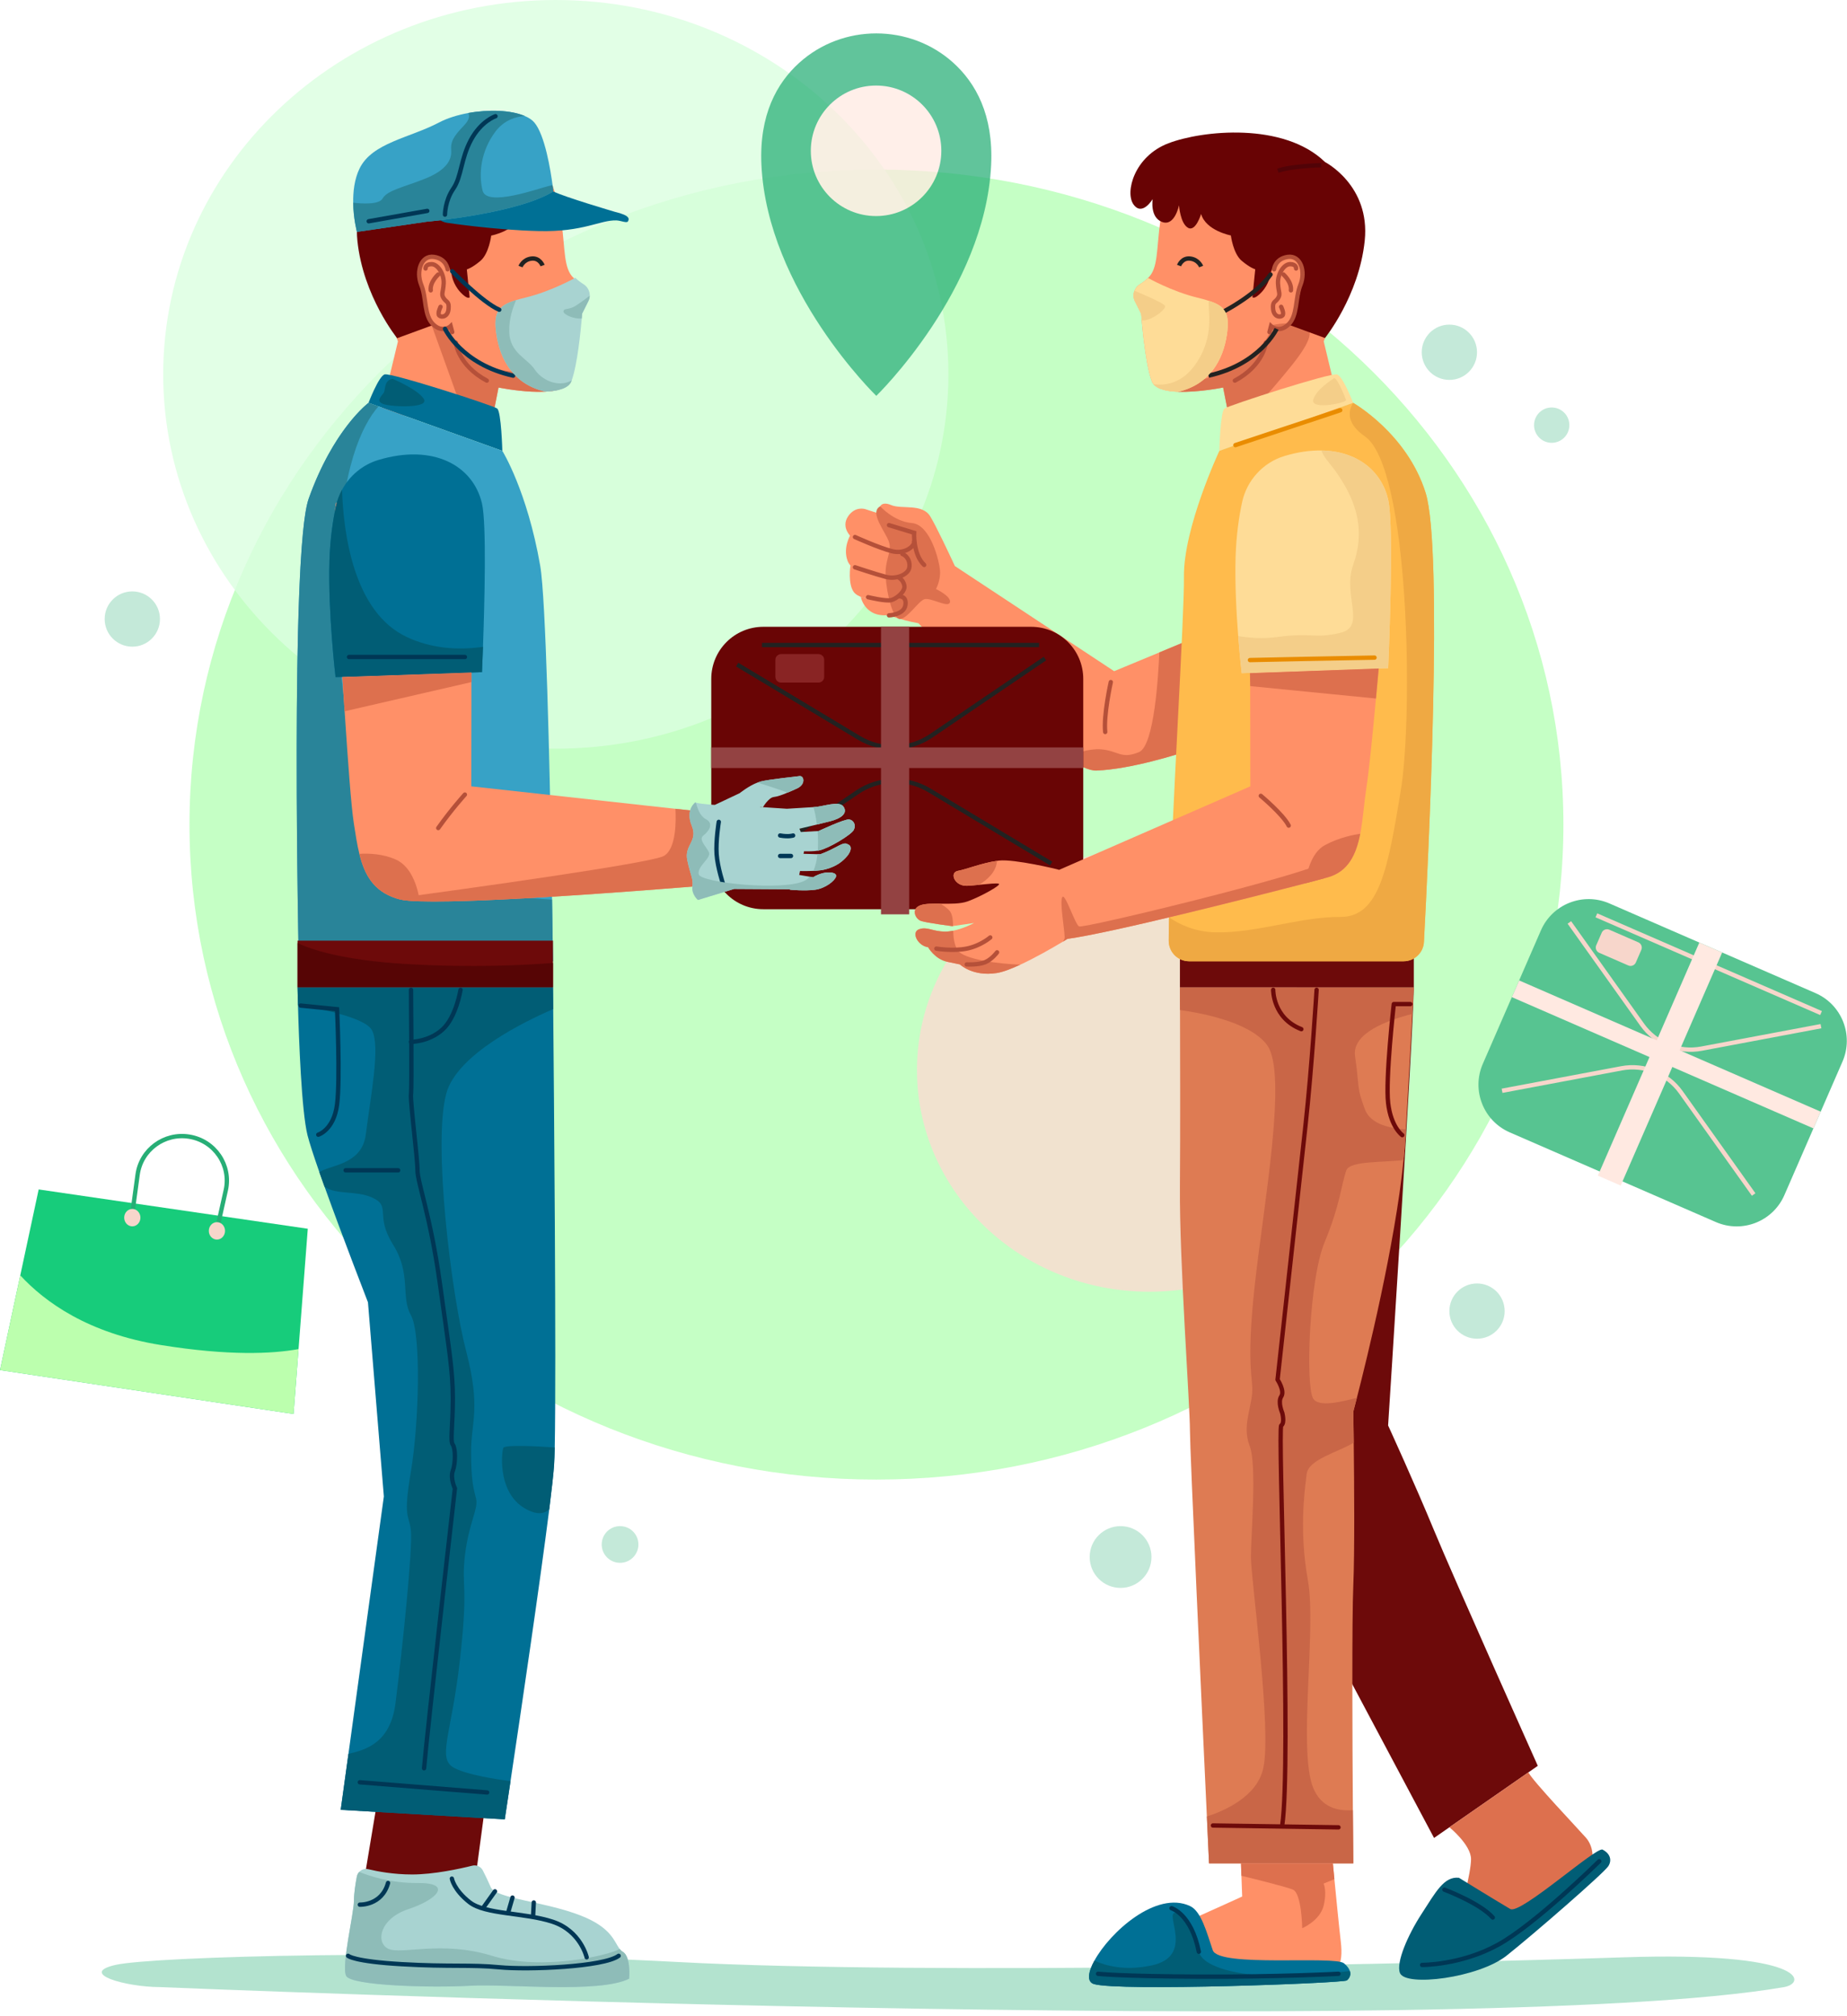 <svg width="175" height="191" viewBox="0 0 175 191" fill="none" xmlns="http://www.w3.org/2000/svg">
<g clip-path="url(#clip0_1_427)">
<path opacity="0.35" d="M15.155 188.292C15.155 188.292 139.152 193.46 169.032 188.292C171.235 187.909 171.083 184.892 153.763 185.472C136.443 186.051 87.91 187.178 64.259 185.916C40.607 184.649 14.456 185.385 10.932 186.191C7.409 186.997 11.87 188.28 15.163 188.292H15.155Z" fill="#27AE76"/>
<path opacity="0.82" d="M83.042 140.199C118.989 140.199 148.13 112.411 148.13 78.133C148.13 43.855 118.989 16.067 83.042 16.067C47.095 16.067 17.954 43.855 17.954 78.133C17.954 112.411 47.095 140.199 83.042 140.199Z" fill="#B8FFB8"/>
<path opacity="0.81" d="M52.661 70.942C73.205 70.942 89.859 55.061 89.859 35.471C89.859 15.881 73.205 0 52.661 0C32.117 0 15.463 15.881 15.463 35.471C15.463 55.061 32.117 70.942 52.661 70.942Z" fill="#DCFFE0"/>
<path opacity="0.81" d="M108.901 122.402C121.062 122.402 130.921 113 130.921 101.402C130.921 89.804 121.062 80.402 108.901 80.402C96.74 80.402 86.882 89.804 86.882 101.402C86.882 113 96.74 122.402 108.901 122.402Z" fill="#FCDBD2"/>
<path d="M29.162 116.433L28.286 127.841L27.813 133.983L0.001 129.827L1.921 120.848L3.664 112.708L29.162 116.433Z" fill="#17CC7B"/>
<path d="M28.286 127.841L27.813 133.983L0.001 129.827L1.921 120.848C4.244 123.372 8.347 126.345 15.241 127.451C21.683 128.487 25.79 128.289 28.282 127.837L28.286 127.841Z" fill="#BCFFAE"/>
<path d="M12.537 114.994L13.038 111.306C13.359 108.946 15.579 107.318 17.943 107.709C20.348 108.103 21.922 110.426 21.392 112.786L20.553 116.531" stroke="#27AE76" stroke-width="0.411" stroke-miterlimit="10"/>
<path d="M13.305 115.38C13.305 115.836 12.959 116.206 12.536 116.206C12.113 116.206 11.767 115.836 11.767 115.38C11.767 114.924 12.113 114.554 12.536 114.554C12.959 114.554 13.305 114.924 13.305 115.38Z" fill="#F7D6CB"/>
<path d="M21.322 116.634C21.322 117.09 20.977 117.46 20.553 117.46C20.13 117.46 19.784 117.09 19.784 116.634C19.784 116.178 20.13 115.808 20.553 115.808C20.977 115.808 21.322 116.178 21.322 116.634Z" fill="#F7D6CB"/>
<path d="M172.017 94.105L152.49 85.607C149.992 84.519 147.085 85.663 145.998 88.162L140.493 100.809C139.406 103.307 140.55 106.214 143.048 107.301L162.575 115.799C165.073 116.887 167.98 115.743 169.067 113.245L174.571 100.598C175.659 98.099 174.515 95.193 172.017 94.105Z" fill="#57C491"/>
<path d="M148.694 87.408L155.597 97.102C156.867 98.886 159.063 99.77 161.213 99.367L172.535 97.237" stroke="#F7D6CB" stroke-width="0.411" stroke-miterlimit="10"/>
<path d="M166.157 113.189L159.255 103.495C157.984 101.711 155.789 100.827 153.639 101.23L142.317 103.359" stroke="#F7D6CB" stroke-width="0.411" stroke-miterlimit="10"/>
<path d="M151.255 86.734L172.543 95.996" stroke="#F7D6CB" stroke-width="0.411" stroke-miterlimit="10"/>
<path d="M163.172 90.255L161.008 89.313L151.395 111.399L153.559 112.341L163.172 90.255Z" fill="#FFE9E1"/>
<path d="M172.509 105.34L143.936 92.904L143.247 94.487L171.82 106.924L172.509 105.34Z" fill="#FFE9E1"/>
<path d="M155.231 89.294L152.476 88.094C152.201 87.975 151.881 88.101 151.762 88.376L151.241 89.57C151.122 89.845 151.248 90.165 151.522 90.285L154.278 91.484C154.553 91.604 154.873 91.478 154.992 91.203L155.512 90.008C155.632 89.733 155.506 89.413 155.231 89.294Z" fill="#F7D6CB"/>
<path opacity="0.27" d="M142.564 124.236C142.564 125.683 141.392 126.854 139.945 126.854C138.498 126.854 137.326 125.683 137.326 124.236C137.326 122.789 138.498 121.617 139.945 121.617C141.392 121.617 142.564 122.789 142.564 124.236Z" fill="#27AE76"/>
<path opacity="0.27" d="M15.155 58.658C15.155 60.105 13.983 61.277 12.536 61.277C11.089 61.277 9.917 60.105 9.917 58.658C9.917 57.211 11.089 56.039 12.536 56.039C13.983 56.039 15.155 57.211 15.155 58.658Z" fill="#27AE76"/>
<path opacity="0.27" d="M139.944 33.379C139.944 34.826 138.773 35.998 137.326 35.998C135.878 35.998 134.707 34.826 134.707 33.379C134.707 31.932 135.878 30.76 137.326 30.76C138.773 30.76 139.944 31.932 139.944 33.379Z" fill="#27AE76"/>
<path opacity="0.27" d="M148.694 40.285C148.694 41.21 147.946 41.959 147.021 41.959C146.096 41.959 145.348 41.21 145.348 40.285C145.348 39.36 146.096 38.612 147.021 38.612C147.946 38.612 148.694 39.36 148.694 40.285Z" fill="#27AE76"/>
<path opacity="0.27" d="M60.488 146.35C60.488 147.308 59.711 148.089 58.749 148.089C57.787 148.089 57.01 147.312 57.01 146.35C57.01 145.388 57.787 144.611 58.749 144.611C59.711 144.611 60.488 145.388 60.488 146.35Z" fill="#27AE76"/>
<path opacity="0.27" d="M106.172 150.465C107.788 150.465 109.099 149.154 109.099 147.538C109.099 145.921 107.788 144.611 106.172 144.611C104.555 144.611 103.245 145.921 103.245 147.538C103.245 149.154 104.555 150.465 106.172 150.465Z" fill="#27AE76"/>
<g opacity="0.73">
<path d="M90.324 5.949C86.217 2.237 79.836 2.237 75.729 5.949C73.612 7.861 71.918 10.882 72.144 15.635C72.712 27.516 83.027 37.511 83.027 37.511C83.027 37.511 93.341 27.512 93.909 15.635C94.135 10.882 92.441 7.865 90.324 5.949Z" fill="#27AE76"/>
<path d="M83.006 20.474C86.421 20.474 89.189 17.705 89.189 14.29C89.189 10.876 86.421 8.107 83.006 8.107C79.591 8.107 76.823 10.876 76.823 14.29C76.823 17.705 79.591 20.474 83.006 20.474Z" fill="#FFE9E1"/>
</g>
<path d="M112.823 60.583V71.062L112.614 71.132C111.607 71.469 107.154 72.887 103.898 73.015C103.211 73.043 102.175 72.554 100.946 71.749C96.329 68.71 88.979 61.117 87.018 59.057C85.114 58.724 83.77 58.099 83.77 58.099L84.954 50.42C84.954 50.42 83.988 50.066 83.515 49.088C83.046 48.109 83.408 47.423 84.423 47.854C85.435 48.29 87.392 47.673 88.148 48.944C88.707 49.869 89.883 52.368 90.475 53.639L105.563 63.6L109.843 61.824L112.811 60.587H112.823V60.583Z" fill="#FF9067"/>
<path d="M81.986 48.245C81.986 48.245 81.036 47.92 80.358 48.923C79.679 49.926 80.465 50.934 81.361 51.394C82.257 51.855 85.76 53.483 86.274 52.426C86.788 51.365 85.332 50.292 84.753 50.009C84.753 50.009 83.359 49.495 83.244 48.652L81.986 48.245Z" fill="#FF9067"/>
<path d="M80.579 50.687C80.579 50.687 79.843 51.887 80.304 53.133C80.764 54.379 83.099 54.93 84.103 55.255C85.106 55.579 86.195 54.65 86.384 53.947C86.573 53.24 85.689 52.652 85.689 52.652C85.689 52.652 81.286 51.09 80.579 50.683V50.687Z" fill="#FF9067"/>
<path d="M80.576 53.593C80.576 53.593 80.305 55.386 80.93 56.146C81.554 56.907 83.972 57.014 84.514 56.853C85.057 56.693 85.575 56.093 85.575 55.739C85.575 55.386 85.086 55.193 85.086 55.193C85.086 55.193 84.708 55.361 83.54 55.036C82.373 54.712 80.58 53.597 80.58 53.597L80.576 53.593Z" fill="#FF9067"/>
<path d="M112.811 60.587L112.614 71.132C111.607 71.469 107.154 72.887 103.898 73.015C103.212 73.043 102.176 72.554 100.946 71.749C101.74 71.42 103.166 70.914 104.309 71.004C105.982 71.136 106.2 71.975 107.919 71.267C109.382 70.667 109.761 63.834 109.843 61.824L112.811 60.587Z" fill="#DD704E"/>
<path d="M81.562 56.558C81.562 56.558 81.715 57.532 82.668 58.046C83.618 58.56 84.975 58.211 85.439 57.882C85.9 57.557 85.953 57.277 85.764 56.916C85.575 56.55 84.942 56.422 84.942 56.422C84.942 56.422 83.635 57.343 81.562 56.554V56.558Z" fill="#FF9067"/>
<path d="M83.397 47.974C83.397 47.974 84.667 49.416 86.41 49.565C88.153 49.717 89.004 53.15 89.066 54.091C89.123 55.032 88.683 55.813 88.683 55.813C88.683 55.813 90.18 56.529 90.003 57.084C89.826 57.643 88.124 56.553 87.553 56.792C86.981 57.026 86.019 58.552 85.312 58.654C84.601 58.757 84.017 56.282 83.915 54.658C83.812 53.034 84.531 52.298 84.231 51.361C83.931 50.42 82.311 48.549 83.401 47.974H83.397Z" fill="#DD704E"/>
<path d="M81.007 50.888C81.007 50.888 83.248 51.904 84.505 52.229C85.763 52.553 86.689 51.715 86.602 51.332" stroke="#B55039" stroke-width="0.411" stroke-miterlimit="10" stroke-linecap="round"/>
<path d="M84.232 49.762L86.538 50.465L86.612 50.485C86.612 50.485 86.505 52.533 87.562 53.532" stroke="#B55039" stroke-width="0.411" stroke-miterlimit="10" stroke-linecap="round"/>
<path d="M81.007 53.754C81.007 53.754 82.915 54.391 83.913 54.658C84.912 54.93 85.961 54.457 86.129 53.885C86.298 53.314 85.998 52.685 85.496 52.492" stroke="#B55039" stroke-width="0.411" stroke-miterlimit="10" stroke-linecap="round"/>
<path d="M82.252 56.587C82.252 56.587 83.925 56.998 84.439 56.866C84.953 56.734 85.783 56.044 85.689 55.501C85.59 54.959 85.175 54.736 85.175 54.736" stroke="#B55039" stroke-width="0.411" stroke-miterlimit="10" stroke-linecap="round"/>
<path d="M85.219 56.512C85.219 56.512 85.942 56.475 85.782 57.367C85.621 58.264 84.232 58.309 84.232 58.309" stroke="#B55039" stroke-width="0.411" stroke-miterlimit="10" stroke-linecap="round"/>
<path d="M105.247 64.632C105.247 64.632 104.544 67.773 104.717 69.36" stroke="#B55039" stroke-width="0.411" stroke-miterlimit="10" stroke-linecap="round"/>
<path d="M121.658 147.427L135.874 174.158L145.704 167.325C145.704 167.325 137.7 149.437 135.874 145.014C134.049 140.59 131.521 135.073 131.521 135.073C131.521 135.073 133.95 97.369 133.95 93.575H122.871C119.195 107.988 120.996 143.817 121.654 147.423L121.658 147.427Z" fill="#6D0A0A"/>
<path d="M111.796 89.903V93.575H133.955V89.78L111.796 89.903Z" fill="#6D0A0A"/>
<path d="M125.42 32.347L126.986 38.871L116.803 41.354L116.589 40.261L115.89 36.721C115.89 36.721 113.571 37.194 111.639 37.124H111.61C110.426 37.079 109.39 36.824 109.135 36.133C108.449 34.304 108.124 29.736 108.124 29.736L107.532 28.552C107.24 27.973 107.454 27.278 108.005 26.936C108.243 26.788 108.502 26.595 108.773 26.34C109.756 25.428 109.559 23.602 109.949 20.86C110.34 18.118 111.322 16.289 111.322 16.289C111.322 16.289 114.78 14.266 119.347 14.595C123.919 14.919 127.899 17.596 127.899 21.904C127.899 26.213 125.42 32.347 125.42 32.347Z" fill="#FF9067"/>
<path d="M122.32 34.711C120.285 37.227 117.843 39.993 117 40.261C116.906 40.289 116.762 40.289 116.589 40.261L115.89 36.721C115.89 36.721 113.571 37.194 111.639 37.124L111.532 36.516C111.532 36.516 116.601 35.652 118.468 33.884C120.334 32.117 120.61 30.789 120.61 30.789C120.61 30.789 122.304 30.435 123.414 30.789C124.524 31.142 124.351 32.191 122.32 34.711Z" fill="#DD704E"/>
<path d="M128.207 38.172C128.207 38.172 127.257 35.681 126.69 35.48C126.122 35.278 116.412 38.415 116.017 38.711C115.622 39.007 115.528 42.723 115.528 42.723L128.207 38.172Z" fill="#FEDC97"/>
<path d="M134.916 89.254C134.863 90.281 134.012 91.087 132.98 91.087H112.675C111.602 91.087 110.734 90.22 110.734 89.147C110.734 88.514 110.747 87.77 110.767 86.927C110.989 77.936 112.227 58.292 112.177 54.658C112.112 50.025 115.532 42.723 115.532 42.723L128.203 38.172H128.207C128.207 38.172 133.321 41.075 135.077 46.707C136.762 52.101 135.327 81.566 134.916 89.254Z" fill="#FFBB4C"/>
<path d="M119.935 32.474C119.935 32.474 119.738 34.6 117 36.067" stroke="#B55039" stroke-width="0.411" stroke-linecap="round" stroke-linejoin="round"/>
<path d="M116.248 31.689C115.891 34.135 114.592 36.442 111.619 37.124H111.611C110.596 37.087 109.687 36.894 109.292 36.401C109.222 36.318 109.173 36.232 109.136 36.133C108.602 34.715 108.289 31.648 108.174 30.345C108.141 29.966 108.125 29.736 108.125 29.736L107.533 28.552C107.368 28.227 107.364 27.862 107.492 27.549C107.59 27.302 107.767 27.085 108.006 26.937C108.244 26.789 108.503 26.595 108.774 26.34C108.774 26.34 111.027 27.615 113.445 28.203C113.852 28.302 114.209 28.396 114.526 28.503C116.08 28.996 116.544 29.65 116.248 31.689Z" fill="#FEDC97"/>
<path d="M97.702 59.394H72.324C69.599 59.394 67.391 61.603 67.391 64.328V81.221C67.391 83.945 69.599 86.154 72.324 86.154H97.702C100.427 86.154 102.636 83.945 102.636 81.221V64.328C102.636 61.603 100.427 59.394 97.702 59.394Z" fill="#690505"/>
<path d="M69.845 62.975L81.381 69.911C83.506 71.189 86.179 71.115 88.226 69.722L99.005 62.404" stroke="#222221" stroke-width="0.411" stroke-miterlimit="10"/>
<path d="M99.594 81.829L88.058 74.893C85.932 73.615 83.26 73.689 81.213 75.082L70.433 82.4" stroke="#222221" stroke-width="0.411" stroke-miterlimit="10"/>
<path d="M72.197 61.121H98.451" stroke="#222221" stroke-width="0.411" stroke-miterlimit="10"/>
<path d="M86.142 59.394H83.473V86.639H86.142V59.394Z" fill="#934242"/>
<path d="M102.636 70.823H67.391V72.776H102.636V70.823Z" fill="#934242"/>
<path d="M74.009 61.98H77.549C77.849 61.98 78.091 62.223 78.091 62.523V64.139C78.091 64.439 77.849 64.681 77.549 64.681H74.009C73.709 64.681 73.466 64.439 73.466 64.139V62.523C73.466 62.223 73.709 61.98 74.009 61.98Z" fill="#892424"/>
<path d="M122.065 30.756L125.539 32.03C125.539 32.03 128.762 28.055 129.305 22.809C129.848 17.559 125.539 15.351 125.539 15.351C121.629 11.552 113.921 12.346 110.698 13.579C107.475 14.809 106.57 18.212 107.396 19.372C108.223 20.531 109.214 18.866 109.214 18.866C109.214 18.866 108.926 20.605 110.118 21.037C111.314 21.473 111.709 19.446 111.709 19.446C111.709 19.446 111.82 21.148 112.552 21.58C113.284 22.015 113.802 20.276 113.802 20.276C114.262 21.867 116.622 22.311 116.622 22.311C116.622 22.311 116.832 24.026 117.65 24.712C118.468 25.399 118.932 25.518 118.932 25.518L118.665 28.162C118.665 28.162 118.838 28.429 119.545 27.672C120.252 26.916 120.375 26.007 120.375 26.007C120.375 26.007 120.651 24.351 122.016 24.342C123.381 24.334 123.471 25.683 123.414 26.34C123.356 26.998 122.99 28.503 122.982 28.77C122.974 29.033 122.645 30.39 122.065 30.756Z" fill="#680304"/>
<path d="M120.28 31.467L120.428 30.904C120.428 30.904 121.164 31.615 122.069 30.756C122.973 29.897 122.702 28.26 123.216 26.986C123.73 25.711 123.216 24.17 122.015 24.342C120.815 24.515 120.716 25.518 120.716 25.518" stroke="#B55039" stroke-width="0.411" stroke-miterlimit="10" stroke-linecap="round"/>
<path d="M122.802 25.444C122.802 25.444 122.851 25.029 122.239 25.029C121.626 25.029 121.038 25.983 121.088 26.867C121.137 27.746 121.351 27.845 121.088 28.26C120.825 28.675 120.553 28.527 120.627 29.288C120.701 30.049 121.314 30.094 121.507 29.901C121.704 29.703 121.384 29.07 121.384 29.07" stroke="#B55039" stroke-width="0.411" stroke-miterlimit="10" stroke-linecap="round"/>
<path d="M121.6 26.007C121.6 26.007 122.406 26.719 122.312 27.512" stroke="#B55039" stroke-width="0.411" stroke-miterlimit="10" stroke-linecap="round"/>
<path d="M120.959 31.159C120.959 31.159 119.397 34.517 114.505 35.594" stroke="#222221" stroke-width="0.411" stroke-miterlimit="10"/>
<path d="M113.805 25.259C113.805 25.259 113.559 24.601 112.778 24.503C111.992 24.404 111.713 25.165 111.713 25.165" stroke="#222221" stroke-width="0.411" stroke-miterlimit="10"/>
<path d="M131.295 56.105C130.773 61.458 129.975 71.321 129.453 74.716C129.239 76.11 129.149 77.635 128.881 79.004C128.499 80.961 127.755 82.61 125.761 83.148C125.662 83.177 125.547 83.206 125.416 83.239C124.988 83.354 124.4 83.51 123.681 83.699C118.209 85.122 105.312 88.39 101.143 88.966C101.008 89.048 100.864 89.134 100.712 89.229H100.708C99.594 89.895 98.052 90.775 96.674 91.408C95.803 91.815 94.997 92.119 94.413 92.206C92.148 92.551 90.952 91.387 90.952 91.387L89.76 91.137C88.563 90.886 87.934 89.755 87.934 89.755C86.96 89.628 86.298 88.337 87.083 88.053C87.873 87.774 88.341 88.275 89.57 88.275C89.813 88.275 90.064 88.242 90.314 88.193C91.268 87.996 92.181 87.523 92.292 87.461L90.302 87.749L90.228 87.761C90.228 87.761 87.84 87.457 87.272 87.268C86.709 87.079 86.265 86.076 87.272 85.759C87.716 85.619 88.391 85.624 89.11 85.632C90.014 85.64 90.993 85.66 91.675 85.414C92.9 84.974 94.882 83.872 94.644 83.749C94.475 83.658 93.653 83.757 92.761 83.843C92.387 83.88 91.996 83.917 91.642 83.934C90.45 84 89.916 82.676 90.763 82.519C91.573 82.371 93.069 81.763 94.463 81.574C94.528 81.562 94.598 81.553 94.664 81.545C96.111 81.389 100.222 82.367 100.35 82.425L118.468 74.511C118.468 74.511 118.435 59.106 118.468 58.584C118.501 58.062 117.391 49.055 118.468 46.444L131.295 47.653C131.295 47.653 131.817 50.752 131.295 56.105Z" fill="#FF9067"/>
<path d="M131.525 63.312L117.649 63.789C117.649 63.789 117.477 62.33 117.316 60.27C117.148 58.107 116.996 55.279 117.07 52.775C117.135 50.658 117.403 48.902 117.686 47.591C118.134 45.511 119.672 43.821 121.707 43.208C122.961 42.83 124.137 42.666 125.206 42.686C128.54 42.74 130.883 44.577 131.525 47.336C132.129 49.934 131.525 63.312 131.525 63.312Z" fill="#FEDC97"/>
<path d="M131.525 63.312L117.65 63.789C117.65 63.789 117.477 62.33 117.317 60.27C118.37 60.455 119.632 60.55 120.96 60.369C124.392 59.904 124.471 60.554 126.987 59.966C129.503 59.378 127.18 56.41 128.208 53.532C129.239 50.654 128.976 47.571 125.803 43.694C125.474 43.287 125.28 42.954 125.206 42.686C128.541 42.74 130.884 44.578 131.525 47.336C132.13 49.934 131.525 63.312 131.525 63.312Z" fill="#F4CE89"/>
<path d="M133.954 93.575C133.954 93.575 133.909 94.368 133.818 96.074C133.703 98.208 133.506 101.776 133.206 107.01C133.198 107.211 133.185 107.417 133.173 107.627C133.132 108.358 133.07 109.127 132.988 109.921C132.166 117.995 129.506 128.783 128.56 132.462C128.351 133.289 128.223 133.757 128.223 133.757C128.223 133.757 128.244 134.941 128.264 136.705C128.31 140.524 128.359 147.073 128.223 150.239C128.083 153.437 128.137 164.821 128.182 171.527C128.203 174.511 128.223 176.567 128.223 176.567H114.554C114.554 176.567 114.471 174.853 114.348 172.127C113.871 161.911 112.745 137.47 112.745 135.566C112.745 133.153 111.741 119.487 111.795 112.453C111.836 107.261 111.815 99.45 111.803 95.712C111.799 94.389 111.795 93.575 111.795 93.575H133.954Z" fill="#DE7B53"/>
<path d="M125.12 187.285C123.537 187.511 112.153 187.243 111.023 187.285C109.892 187.322 106.2 187.659 105.259 187.058C104.317 186.454 106.052 185.398 106.279 184.908C106.501 184.419 107.294 184.119 108.499 183.741C109.707 183.363 117.695 179.708 117.695 179.708L117.621 177.743L117.58 176.567H126.288C126.288 176.567 126.345 177.175 126.431 178.063C126.596 179.773 126.867 182.516 127.04 184.004C127.303 186.265 126.703 187.058 125.12 187.285Z" fill="#FF9067"/>
<path d="M127.607 187.659C127.265 187.922 105.937 188.715 103.639 188C102.968 187.79 103.079 186.894 103.696 185.78C105.168 183.083 109.563 179.12 112.757 180.612C113.822 181.11 114.34 183.136 114.907 184.797C115.47 186.454 126.439 185.287 127.344 186.039C127.664 186.306 127.833 186.553 127.899 186.771C128.03 187.178 127.825 187.49 127.607 187.659Z" fill="#007095"/>
<path d="M137.329 173.146C137.329 173.146 139.377 174.807 139.377 176.164C139.377 177.521 138.353 181.188 138.353 181.188L142.694 183.4C142.694 183.4 147.718 179.728 149.577 178.273C151.435 176.818 150.983 174.959 150.28 174.154C149.577 173.348 145.174 168.715 144.812 167.942L137.329 173.142V173.146Z" fill="#DD704E"/>
<path d="M138.222 177.927C138.222 177.927 142.14 180.341 143.098 180.892C144.056 181.443 151.238 174.963 151.842 175.263C152.447 175.564 152.796 176.168 152.393 176.822C151.99 177.475 145.158 183.404 142.744 185.315C140.089 187.416 133.174 188.296 132.643 186.956C132.253 185.969 133.396 183.342 134.703 181.336C136.01 179.325 136.812 177.779 138.222 177.932V177.927Z" fill="#015D75"/>
<path d="M126.612 133.868L124.404 134.46" stroke="#222221" stroke-width="0.411" stroke-miterlimit="10"/>
<path d="M125.185 15.651C125.185 15.651 122.25 15.738 121.074 16.182" stroke="#510307" stroke-width="0.411" stroke-miterlimit="10"/>
<path d="M87.272 85.759C87.716 85.619 88.391 85.624 89.11 85.632C89.558 85.903 89.936 86.195 90.08 86.466C90.261 86.808 90.29 87.256 90.302 87.749L90.228 87.761C90.228 87.761 87.84 87.457 87.272 87.268C86.709 87.079 86.265 86.076 87.272 85.759Z" fill="#DD704E"/>
<path d="M96.674 91.408C95.802 91.815 94.997 92.119 94.413 92.206C92.148 92.551 90.951 91.387 90.951 91.387L89.759 91.137C88.563 90.886 87.934 89.755 87.934 89.755C86.959 89.628 86.297 88.337 87.083 88.053C87.872 87.774 88.341 88.275 89.57 88.275C89.812 88.275 90.063 88.242 90.314 88.193C90.331 88.793 90.392 89.43 90.701 89.994C91.231 90.943 94.857 91.35 96.674 91.408Z" fill="#DD704E"/>
<path d="M128.389 100.078C128.857 103.367 128.504 102.895 129.326 105.127C129.865 106.586 131.858 106.94 133.207 107.01C133.199 107.211 133.186 107.417 133.174 107.627C133.133 108.358 133.071 109.127 132.989 109.921C131.049 110.167 127.895 109.982 127.566 110.895C127.094 112.198 126.978 114.172 125.511 117.695C124.039 121.218 123.69 131.204 124.405 132.495C124.919 133.428 127.254 132.771 128.561 132.462C128.352 133.289 128.224 133.757 128.224 133.757C128.224 133.757 128.245 134.941 128.265 136.705C126.761 137.609 123.977 138.292 123.805 139.661C123.57 141.54 123.102 145.182 123.924 149.762C124.746 154.346 122.982 165.738 124.405 169.364C125.161 171.296 126.81 171.633 128.183 171.527C128.204 174.511 128.224 176.567 128.224 176.567H114.555C114.555 176.567 114.472 174.853 114.349 172.127C115.977 171.601 119.093 170.264 119.693 167.559C120.516 163.859 118.522 149.647 118.522 147.53C118.522 145.412 119.11 138.839 118.403 137.013C117.7 135.184 118.522 133.552 118.637 132.026C118.756 130.501 118.049 129.56 118.871 121.925C119.693 114.291 122.045 101.723 120.047 99.018C118.361 96.74 113.333 95.914 111.804 95.712C111.8 94.389 111.796 93.575 111.796 93.575H133.955C133.955 93.575 133.91 94.368 133.819 96.074C131.493 96.658 128.072 97.891 128.389 100.078Z" fill="#C96647"/>
<path d="M119.458 75.411C119.458 75.411 121.571 77.175 122.102 78.231" stroke="#B55039" stroke-width="0.411" stroke-miterlimit="10" stroke-linecap="round"/>
<path d="M88.716 89.887C88.716 89.887 90.274 90.15 91.594 89.887C92.913 89.624 93.826 88.83 93.826 88.83" stroke="#B55039" stroke-width="0.411" stroke-miterlimit="10" stroke-linecap="round"/>
<path d="M91.593 91.387C91.593 91.387 92.678 91.445 93.324 91.182C93.969 90.919 94.471 90.24 94.471 90.24" stroke="#B55039" stroke-width="0.411" stroke-miterlimit="10" stroke-linecap="round"/>
<path d="M114.924 172.978L126.818 173.154" stroke="#6D0A0A" stroke-width="0.411" stroke-linecap="round" stroke-linejoin="round"/>
<path d="M120.633 93.792C120.633 93.792 120.588 96.465 123.301 97.521" stroke="#6D0A0A" stroke-width="0.411" stroke-linecap="round" stroke-linejoin="round"/>
<path d="M124.746 93.792C124.746 93.792 124.306 101.044 123.689 106.685C123.073 112.321 121.046 130.735 121.046 130.735C121.046 130.735 121.749 131.792 121.399 132.322C121.046 132.853 121.486 133.868 121.486 133.868C121.486 133.868 121.749 134.83 121.399 135.073C121.046 135.315 122.37 166.943 121.486 172.978" stroke="#6D0A0A" stroke-width="0.411" stroke-linecap="round" stroke-linejoin="round"/>
<path d="M118.431 62.547C118.431 62.547 127.973 62.342 130.234 62.313" stroke="#E98C00" stroke-width="0.411" stroke-miterlimit="10" stroke-linecap="round"/>
<path d="M133.629 95.145H132.059C132.059 95.145 131.257 102.237 131.524 104.527C131.791 106.817 132.864 107.565 132.864 107.565" stroke="#6D0A0A" stroke-width="0.411" stroke-linecap="round" stroke-linejoin="round"/>
<path d="M117.053 42.177L126.986 38.871" stroke="#E98C00" stroke-width="0.411" stroke-miterlimit="10" stroke-linecap="round"/>
<path d="M134.916 89.254C134.863 90.281 134.012 91.087 132.98 91.087H112.675C111.602 91.087 110.734 90.22 110.734 89.147C110.734 88.514 110.747 87.77 110.767 86.927C111.783 87.622 113.246 88.296 115.113 88.345C118.99 88.448 123.237 86.853 126.986 86.886C130.735 86.923 131.516 82.158 132.713 74.967C133.909 67.773 133.556 44.298 129.325 41.354C127.701 40.224 127.652 39.114 128.203 38.172H128.207C128.207 38.172 133.321 41.075 135.077 46.707C136.762 52.101 135.327 81.566 134.916 89.254Z" fill="#EFA943"/>
<path d="M118.456 65.014L130.37 66.19L130.629 63.345L118.431 63.789L118.456 65.014Z" fill="#DD704E"/>
<path d="M128.88 79.004C128.498 80.961 127.754 82.61 125.76 83.149C125.336 83.264 124.617 83.453 123.68 83.7C123.782 82.877 124.173 80.813 125.538 80.078C126.899 79.346 128.338 79.083 128.88 79.004Z" fill="#DD704E"/>
<path d="M125.416 83.239C124.989 83.354 124.401 83.51 123.681 83.7C118.209 85.122 105.312 88.39 101.144 88.966C101.008 89.048 100.864 89.135 100.712 89.229C100.815 89.081 100.872 88.945 100.872 88.83C100.872 88.094 100.387 85.451 100.65 85.011C100.918 84.571 101.843 87.568 102.237 87.786C102.632 88.008 123.513 82.943 125.585 81.665C126.485 81.109 126.127 82.022 125.416 83.239Z" fill="#DD704E"/>
<path d="M94.462 81.574C94.397 82.602 93.574 83.35 92.76 83.844C92.386 83.88 91.996 83.918 91.642 83.934C90.45 84 89.915 82.676 90.762 82.52C91.572 82.372 93.069 81.763 94.462 81.574Z" fill="#DD704E"/>
<path d="M116.046 29.461C116.046 29.461 119.092 27.882 120.379 26.012" stroke="#222221" stroke-width="0.411" stroke-linecap="round" stroke-linejoin="round"/>
<path d="M126.332 35.886C126.332 35.886 124.688 36.886 124.425 37.885C124.162 38.884 127.656 38.176 127.537 37.885C127.418 37.593 126.595 35.475 126.332 35.886Z" fill="#F4CE89"/>
<path d="M108.174 30.345C108.141 29.966 108.125 29.736 108.125 29.736L107.533 28.552C107.368 28.227 107.364 27.861 107.492 27.549C107.973 27.746 110.23 28.692 110.386 28.984C110.55 29.28 108.996 30.497 108.174 30.345Z" fill="#F4CE89"/>
<path d="M116.248 31.689C115.89 34.135 114.591 36.441 111.619 37.124H111.611C110.595 37.087 109.686 36.894 109.292 36.4C110.27 36.548 112.05 36.45 113.44 34.271C115.097 31.677 114.439 29.362 114.525 28.503C116.079 28.996 116.544 29.65 116.248 31.689Z" fill="#F4CE89"/>
<path d="M127.607 187.659C127.265 187.922 105.937 188.715 103.639 188C102.968 187.79 103.079 186.894 103.696 185.78C104.712 186.257 106.549 186.787 109.123 186.236C113.234 185.352 110.299 181.307 111.355 181.245C112.412 181.184 113.176 183.416 113.588 184.941C113.999 186.471 117.526 187.19 120.638 187.239C123.105 187.281 126.571 186.919 127.899 186.771C128.03 187.178 127.825 187.49 127.607 187.659Z" fill="#015D75"/>
<path d="M125.407 178.483C125.407 178.483 125.757 179.186 125.407 180.596C125.054 182.006 123.381 182.713 123.381 182.713C123.381 182.713 123.335 179.408 122.501 179.054C121.909 178.807 119.183 178.125 117.621 177.743L117.58 176.567H126.287C126.287 176.567 126.345 177.175 126.431 178.063L125.407 178.483Z" fill="#DD704E"/>
<path d="M111.001 180.818C111.001 180.818 112.868 181.356 113.587 184.941" stroke="#003755" stroke-width="0.411" stroke-miterlimit="10" stroke-linecap="round"/>
<path d="M104.041 187.03C104.041 187.03 105.998 187.268 113.588 187.301C121.177 187.338 126.817 187.03 126.817 187.03" stroke="#003755" stroke-width="0.411" stroke-miterlimit="10" stroke-linecap="round"/>
<path d="M136.858 179.058C136.858 179.058 140.25 180.337 141.438 181.702" stroke="#003755" stroke-width="0.411" stroke-miterlimit="10" stroke-linecap="round"/>
<path d="M134.744 186.191C134.744 186.191 138.399 186.22 141.922 184.288C145.446 182.359 151.526 176.365 151.526 176.365" stroke="#003755" stroke-width="0.411" stroke-miterlimit="10" stroke-linecap="round"/>
<path d="M35.69 171.004L34.543 177.886L45.027 178.158L45.816 172.242L35.69 171.004Z" fill="#6D0A0A"/>
<path d="M59.608 187.498C56.784 188.908 48.184 187.967 44.487 188.168C40.792 188.37 33.264 188.168 32.795 187.227C32.323 186.286 33.535 181.315 33.535 180.106C33.535 179.428 33.679 178.503 33.811 177.812C33.844 177.644 33.922 177.496 34.033 177.377C34.238 177.151 34.559 177.044 34.88 177.118C35.784 177.336 37.297 177.619 39.044 177.619C41.116 177.619 43.583 177.077 44.751 176.785C45.154 176.686 45.569 176.879 45.754 177.249C45.972 177.677 46.255 178.261 46.502 178.828C46.975 179.905 51.612 180.172 55.037 181.517C57.976 182.668 58.198 184.02 58.712 184.674C58.794 184.785 58.889 184.875 59.004 184.941C59.81 185.414 59.608 187.498 59.608 187.498Z" fill="#A8D3D1"/>
<path d="M59.608 187.498C56.784 188.908 48.184 187.967 44.487 188.168C40.792 188.37 33.264 188.168 32.795 187.227C32.323 186.286 33.535 181.315 33.535 180.106C33.535 179.428 33.679 178.503 33.811 177.812C33.844 177.644 33.922 177.496 34.033 177.377C35.003 177.767 37.059 178.45 39.513 178.425C42.942 178.388 41.449 179.995 38.72 180.892C35.99 181.788 35.562 184.033 36.767 184.649C37.971 185.266 41.803 183.843 46.605 185.323C51.407 186.808 57.869 185.229 58.712 184.674C58.794 184.785 58.889 184.875 59.004 184.941C59.81 185.414 59.608 187.498 59.608 187.498Z" fill="#8EBCB8"/>
<path d="M55.592 28.552L55 29.736C55 29.736 54.737 33.457 54.174 35.529C54.116 35.751 54.055 35.956 53.989 36.133C53.306 37.958 47.234 36.721 47.234 36.721L46.708 39.385L46.322 41.354L36.138 38.871L37.705 32.347C37.705 32.347 35.225 26.213 35.225 21.904C35.225 17.596 39.205 14.919 43.777 14.595C48.344 14.266 51.806 16.288 51.806 16.288C51.806 16.288 52.784 18.118 53.175 20.86C53.566 23.602 53.372 25.428 54.351 26.34C54.622 26.595 54.885 26.788 55.12 26.936C55.67 27.278 55.884 27.972 55.592 28.552Z" fill="#FF9067"/>
<path d="M54.174 35.529C54.116 35.751 54.054 35.956 53.989 36.133C53.306 37.958 47.234 36.721 47.234 36.721L46.708 39.385L43.875 39.097L40.907 30.842L42.514 31.031C42.514 31.031 43.267 33.954 46.124 34.748C48.221 35.331 52.143 35.611 54.174 35.529Z" fill="#DD704E"/>
<path d="M34.916 38.172C34.916 38.172 35.866 35.681 36.433 35.479C37.001 35.278 46.711 38.415 47.106 38.711C47.496 39.002 47.595 42.723 47.595 42.723L34.916 38.172Z" fill="#007095"/>
<path d="M52.393 91.087H28.306C28.306 91.087 27.919 73.092 28.232 60.023C28.38 53.897 28.68 48.853 29.247 47.254C29.387 46.859 29.531 46.477 29.679 46.111C31.985 40.351 34.916 38.172 34.916 38.172L35.854 38.509L47.595 42.723C47.595 42.723 49.951 46.505 51.184 53.614C51.715 56.656 52.077 72.299 52.253 82.388C52.274 83.403 52.29 84.357 52.307 85.241C52.315 85.866 52.327 86.45 52.336 86.992C52.373 89.508 52.393 91.087 52.393 91.087Z" fill="#37A2C6"/>
<path d="M43.189 32.474C43.189 32.474 43.386 34.6 46.124 36.067" stroke="#B55039" stroke-width="0.411" stroke-miterlimit="10" stroke-linecap="round"/>
<path d="M52.393 91.087H28.306C28.306 91.087 27.471 52.261 29.247 47.254C31.599 40.639 34.916 38.172 34.916 38.172L35.854 38.509C34.291 40.31 32.285 44.413 32.071 53.614C31.726 68.397 33.202 84.394 52.307 85.241C52.364 88.752 52.393 91.087 52.393 91.087Z" fill="#298499"/>
<path d="M41.103 30.772L37.63 32.047C37.63 32.047 34.406 28.071 33.864 22.825C33.321 17.575 37.63 15.367 37.63 15.367C41.539 11.569 44.598 12.749 47.817 13.978C51.036 15.207 52.919 19.499 52.919 19.499L49.363 20.289C48.902 21.88 46.542 22.324 46.542 22.324C46.542 22.324 46.333 24.038 45.515 24.724C44.697 25.411 44.232 25.53 44.232 25.53L44.499 28.174C44.499 28.174 44.327 28.441 43.619 27.685C42.908 26.924 42.789 26.02 42.789 26.02C42.789 26.02 42.514 24.363 41.149 24.355C39.784 24.346 39.693 25.695 39.751 26.352C39.808 27.01 40.174 28.515 40.182 28.782C40.191 29.045 40.52 30.402 41.099 30.768L41.103 30.772Z" fill="#680304"/>
<path d="M68.382 77.121V83.777C68.382 83.777 68.016 83.81 67.362 83.864C63.021 84.226 45.992 85.607 39.776 85.406C38.884 85.377 38.214 85.315 37.836 85.212C37.729 85.183 37.626 85.155 37.527 85.122H37.523C35.381 84.431 34.534 82.881 34.049 80.908C33.831 80.024 33.683 79.054 33.527 78.034C33.005 74.638 32.355 61.458 31.829 56.105C31.307 50.752 31.829 47.653 31.829 47.653L44.656 46.444C45.733 49.054 44.623 58.062 44.656 58.584C44.689 59.106 44.656 74.511 44.656 74.511L63.995 76.64L67.798 77.056L68.382 77.121Z" fill="#FF9068"/>
<path d="M42.847 31.467L42.699 30.904C42.699 30.904 41.964 31.615 41.059 30.756C40.155 29.896 40.426 28.26 39.912 26.986C39.398 25.711 39.912 24.169 41.112 24.342C42.313 24.515 42.412 25.518 42.412 25.518" stroke="#B55039" stroke-width="0.411" stroke-miterlimit="10" stroke-linecap="round"/>
<path d="M40.323 25.444C40.323 25.444 40.273 25.029 40.886 25.029C41.499 25.029 42.087 25.983 42.037 26.866C41.988 27.746 41.774 27.845 42.037 28.26C42.304 28.675 42.572 28.527 42.498 29.288C42.424 30.048 41.811 30.094 41.618 29.9C41.425 29.707 41.741 29.07 41.741 29.07" stroke="#B55039" stroke-width="0.411" stroke-miterlimit="10" stroke-linecap="round"/>
<path d="M41.523 26.007C41.523 26.007 40.718 26.718 40.812 27.512" stroke="#B55039" stroke-width="0.411" stroke-miterlimit="10" stroke-linecap="round"/>
<path d="M42.165 31.159C42.165 31.159 43.727 34.517 48.62 35.594" stroke="#003755" stroke-width="0.411" stroke-miterlimit="10" stroke-linecap="round"/>
<path d="M49.318 25.259C49.318 25.259 49.565 24.601 50.346 24.503C51.131 24.404 51.411 25.164 51.411 25.164" stroke="#222221" stroke-width="0.411" stroke-miterlimit="10"/>
<path d="M55.879 28.017C55.875 28.194 55.834 28.367 55.748 28.535L55.156 29.72C55.156 29.72 55.143 29.888 55.123 30.172C55.02 31.352 54.708 34.55 54.165 36.055C54.165 36.075 54.153 36.096 54.144 36.117C53.889 36.807 52.853 37.062 51.669 37.107H51.661C48.689 36.425 47.39 34.118 47.032 31.672C46.724 29.567 47.233 28.942 48.907 28.437C49.182 28.351 49.495 28.268 49.836 28.186C52.253 27.598 54.506 26.324 54.506 26.324C54.778 26.579 55.036 26.772 55.275 26.92C55.666 27.162 55.888 27.586 55.879 28.017Z" fill="#A8D3D1"/>
<path d="M45.762 61.293C45.709 62.736 45.667 63.69 45.667 63.69L31.792 64.163C31.792 64.163 31.069 58.041 31.213 53.153C31.278 51.036 31.546 49.276 31.829 47.969C31.948 47.414 32.146 46.892 32.409 46.407C33.133 45.066 34.358 44.035 35.85 43.586C41.005 42.036 44.816 44.067 45.667 47.71C46.111 49.617 45.906 57.318 45.762 61.293Z" fill="#007095"/>
<path d="M52.394 89.134H28.192V93.558H52.394V89.134Z" fill="#6D0A0A"/>
<path d="M52.559 137.157C52.542 137.872 52.522 138.423 52.501 138.781C52.448 139.595 52.283 141.091 52.041 143.02C51.161 149.996 49.299 162.597 48.37 168.78C48.036 171.004 47.827 172.398 47.827 172.398L32.282 171.494L33.014 166.19L36.369 141.799L34.864 123.405C34.864 123.405 32.471 117.238 30.753 112.453C30.584 111.98 30.42 111.52 30.264 111.084C29.733 109.563 29.318 108.292 29.137 107.577C28.566 105.3 28.319 98.446 28.233 95.244C28.204 94.212 28.192 93.558 28.192 93.558H52.394C52.394 93.558 52.403 94.306 52.415 95.618C52.485 103.199 52.715 129.527 52.559 137.157Z" fill="#007095"/>
<path d="M43.103 167.559C44.386 168.196 47.021 168.603 48.37 168.78C48.036 171.004 47.827 172.398 47.827 172.398L32.282 171.494L33.014 166.19C34.601 165.82 36.986 165.199 37.471 161.392C38.178 155.871 39.103 146.707 38.934 145.063C38.766 143.418 38.161 144.006 38.934 139.426C39.703 134.847 39.925 126.39 38.934 124.626C37.944 122.862 39 120.749 37.236 117.929C35.477 115.113 37.121 114.291 35.238 113.468C33.672 112.782 31.859 113.242 30.753 112.453C30.584 111.98 30.42 111.52 30.264 111.084C31.086 110.401 34.281 110.451 34.655 107.52C35.123 103.836 36.061 99.137 35.238 97.612C34.572 96.366 29.943 95.515 28.233 95.244C28.204 94.212 28.192 93.558 28.192 93.558H52.394C52.394 93.558 52.403 94.306 52.415 95.618C49.751 96.769 43.309 99.889 42.289 103.602C40.998 108.301 42.758 122.628 44.168 128.034C45.578 133.436 44.636 134.727 44.636 137.548C44.636 140.368 44.871 141.071 45.109 142.012C45.344 142.95 44.402 144.36 44.049 147.414C43.699 150.469 44.402 149.996 43.58 157.281C42.758 164.562 41.335 166.679 43.103 167.559Z" fill="#015D75"/>
<path d="M32.75 110.895H37.724" stroke="#003755" stroke-width="0.411" stroke-miterlimit="10" stroke-linecap="round"/>
<path d="M45.762 61.293C45.709 62.736 45.667 63.69 45.667 63.69L31.792 64.163C31.792 64.163 31.069 58.041 31.213 53.153C31.278 51.036 31.546 49.276 31.829 47.969C31.948 47.414 32.146 46.892 32.409 46.407C32.536 50.53 33.498 58.009 38.555 60.368C40.956 61.491 43.48 61.618 45.762 61.293Z" fill="#015D75"/>
<path d="M58.24 20.067C58.24 20.067 53.475 18.665 52.431 18.142C51.386 17.62 45.055 20.001 42.868 20.231C40.681 20.461 41.844 21.041 42.346 21.111C42.346 21.111 46.848 21.797 51.057 21.896C55.267 21.995 56.883 20.835 58.4 20.885C58.824 20.897 59.399 21.177 59.502 20.971C59.605 20.765 59.765 20.428 58.24 20.067Z" fill="#007095"/>
<path d="M52.43 18.138C48.985 20.26 40.4 21.012 40.4 21.012L33.818 21.974C33.818 21.974 33.485 20.733 33.465 19.207C33.448 18.159 33.58 16.971 34.065 15.972C35.257 13.526 38.789 13.082 41.584 11.614C42.378 11.195 43.352 10.895 44.364 10.71C46.316 10.352 48.425 10.434 49.712 10.989C50.103 11.149 50.419 11.359 50.633 11.614C51.64 12.81 52.175 16.186 52.356 17.55C52.405 17.916 52.43 18.138 52.43 18.138Z" fill="#37A2C6"/>
<path d="M52.43 18.138C48.985 20.26 40.401 21.012 40.401 21.012L33.819 21.974C33.819 21.974 33.486 20.733 33.466 19.207C34.234 19.298 35.916 19.417 36.253 18.808C36.693 18.015 38.366 17.707 40.323 16.913C42.28 16.12 42.814 15.15 42.749 14.27C42.679 13.39 42.991 12.905 43.961 11.893C44.529 11.302 44.492 10.923 44.364 10.71C46.317 10.352 48.426 10.434 49.713 10.989C48.936 11.047 47.785 11.347 46.946 12.465C45.556 14.315 45.326 16.473 45.725 18.064C46.12 19.655 51.053 17.838 52.023 17.616C52.143 17.587 52.254 17.567 52.356 17.55C52.406 17.916 52.43 18.138 52.43 18.138Z" fill="#298499"/>
<path d="M44.047 75.292C44.047 75.292 42.814 76.644 41.523 78.462" stroke="#B55039" stroke-width="0.411" stroke-miterlimit="10" stroke-linecap="round"/>
<path d="M44.048 62.255H33.067" stroke="#003755" stroke-width="0.411" stroke-miterlimit="10" stroke-linecap="round"/>
<path d="M66.425 78.963H67.893" stroke="#222221" stroke-width="0.411" stroke-miterlimit="10"/>
<path d="M46.946 11.014C46.946 11.014 45.594 11.454 44.623 13.258C43.653 15.063 43.736 16.737 42.946 17.884C42.157 19.031 42.161 20.338 42.161 20.338" stroke="#003755" stroke-width="0.411" stroke-miterlimit="10" stroke-linecap="round"/>
<path d="M34.934 20.967L40.484 19.984" stroke="#003755" stroke-width="0.411" stroke-miterlimit="10" stroke-linecap="round"/>
<path d="M43.636 93.792C43.636 93.792 43.225 96.378 41.934 97.55C40.643 98.726 38.937 98.726 38.937 98.726" stroke="#003755" stroke-width="0.411" stroke-miterlimit="10" stroke-linecap="round"/>
<path d="M38.941 93.792C38.941 93.792 39.028 103.071 38.941 103.688C38.855 104.305 39.558 109.731 39.558 110.895C39.558 112.058 40.791 115.228 41.671 121.571C42.551 127.915 42.904 129.851 42.904 132.495C42.904 135.138 42.641 136.548 42.904 136.898C43.168 137.251 43.168 138.662 42.904 139.365C42.641 140.068 43.102 141.038 43.102 141.038C43.102 141.038 40.446 164.295 40.179 167.555" stroke="#003755" stroke-width="0.411" stroke-miterlimit="10" stroke-linecap="round"/>
<path d="M34.094 168.883L46.156 169.849" stroke="#003755" stroke-width="0.411" stroke-miterlimit="10" stroke-linecap="round"/>
<path d="M28.487 95.285L31.936 95.63C31.936 95.63 32.244 102.237 31.936 104.658C31.628 107.08 30.156 107.52 30.156 107.52" stroke="#003755" stroke-width="0.411" stroke-miterlimit="10" stroke-linecap="round"/>
<path d="M34.094 180.481C34.094 180.481 36.178 180.567 36.766 178.425" stroke="#003755" stroke-width="0.411" stroke-miterlimit="10" stroke-linecap="round"/>
<path d="M32.98 185.328C32.98 185.328 33.477 185.858 38.061 186.121C42.641 186.384 44.582 186.15 47.312 186.413C50.041 186.676 57.207 186.384 58.617 185.328" stroke="#003755" stroke-width="0.411" stroke-miterlimit="10" stroke-linecap="round"/>
<path d="M42.814 178.014C42.814 178.014 42.991 179.07 44.487 180.246C45.983 181.422 49.684 181.216 52.356 182.096C55.028 182.976 55.587 185.471 55.587 185.471" stroke="#003755" stroke-width="0.411" stroke-miterlimit="10" stroke-linecap="round"/>
<path d="M46.897 179.218L45.816 180.731" stroke="#003755" stroke-width="0.411" stroke-miterlimit="10" stroke-linecap="round"/>
<path d="M48.558 179.81L48.16 181.183" stroke="#003755" stroke-width="0.411" stroke-miterlimit="10" stroke-linecap="round"/>
<path d="M50.576 180.275L50.511 181.508" stroke="#003755" stroke-width="0.411" stroke-miterlimit="10" stroke-linecap="round"/>
<path d="M44.673 64.632L32.652 67.399L32.439 64.167L44.673 63.727V64.632Z" fill="#DD704E"/>
<path d="M67.799 77.056L67.363 83.864C62.396 84.279 40.837 86.022 37.836 85.212C37.729 85.183 37.627 85.155 37.528 85.122C43.933 84.25 61.677 81.8 62.902 81.105C64.086 80.431 64.057 77.734 63.996 76.64L67.799 77.056Z" fill="#DD704E"/>
<path d="M80.904 78.626C80.686 79.091 78.532 80.386 77.623 80.583C77.578 80.591 77.533 80.599 77.484 80.608C77.109 80.669 76.628 80.677 76.184 80.665L76.135 80.904L77.455 80.941L77.706 80.949C77.706 80.949 78.359 80.731 79.214 80.266C80.073 79.798 80.123 79.896 80.415 80.044C80.711 80.192 80.661 80.657 80.267 81.121C79.876 81.586 79.313 82.075 78.236 82.371C77.923 82.458 77.504 82.503 77.064 82.523C76.632 82.544 76.184 82.544 75.802 82.536L75.724 82.906L76.719 83.074L77.044 83.128C77.044 83.128 77.381 82.885 77.96 82.737C78.54 82.589 79.313 82.663 79.214 83.054C79.12 83.448 78.211 84.18 77.233 84.312C76.254 84.443 74.861 84.312 74.861 84.312C74.848 84.295 74.84 84.279 74.828 84.267C73.261 84.258 69.557 84.234 69.557 84.234L66.128 85.278C66.128 85.278 65.508 84.756 65.61 84.008C65.709 83.259 65.413 82.93 65.117 81.492C64.825 80.057 66.161 79.732 65.54 78.231C64.924 76.727 65.869 76.044 65.869 76.044C65.89 76.048 65.915 76.057 65.939 76.061C66.552 76.209 67.728 76.27 67.728 76.27L70.079 75.16C70.079 75.16 70.963 74.453 71.777 74.149C71.876 74.112 71.975 74.079 72.069 74.054C72.949 73.832 75.3 73.61 75.74 73.54C76.18 73.466 76.378 74.322 75.518 74.712C75.214 74.852 74.91 74.988 74.622 75.107C74.1 75.329 73.635 75.489 73.319 75.522C72.83 75.571 72.291 76.48 72.291 76.48C72.291 76.48 72.18 76.472 72.007 76.447L72.036 76.468L74.556 76.636C75.317 76.583 76.464 76.513 77.068 76.48H77.109C78.043 76.431 79.51 75.826 79.925 76.443C80.341 77.06 79.704 77.549 78.676 77.816C78.318 77.911 77.849 78.026 77.397 78.133C76.571 78.334 75.781 78.515 75.745 78.527L75.872 78.84L77.463 78.749H77.553C77.553 78.749 80.049 77.574 80.464 77.648C80.879 77.718 81.126 78.162 80.904 78.626Z" fill="#A8D3D1"/>
<path d="M75.148 79.169C75.148 79.169 74.737 79.317 73.915 79.169" stroke="#003755" stroke-width="0.411" stroke-miterlimit="10" stroke-linecap="round"/>
<path d="M74.943 81.109H73.915" stroke="#003755" stroke-width="0.411" stroke-miterlimit="10" stroke-linecap="round"/>
<path d="M68.542 83.868C68.542 83.868 67.983 82.195 67.897 80.933C67.811 79.67 68.103 77.878 68.103 77.878" stroke="#003755" stroke-width="0.411" stroke-miterlimit="10" stroke-linecap="round"/>
<path d="M74.623 75.107C73.57 74.725 72.419 74.35 71.778 74.149C71.877 74.112 71.975 74.079 72.07 74.054C72.95 73.832 75.301 73.61 75.741 73.54C76.181 73.466 76.378 74.322 75.519 74.712C75.215 74.852 74.911 74.988 74.623 75.107Z" fill="#8EBCB8"/>
<path d="M79.214 83.054C79.12 83.448 78.211 84.18 77.233 84.312C76.254 84.443 74.861 84.312 74.861 84.312C74.848 84.295 74.84 84.279 74.828 84.266C73.261 84.258 69.557 84.234 69.557 84.234L66.128 85.278C66.128 85.278 65.508 84.756 65.61 84.007C65.709 83.259 65.413 82.93 65.117 81.492C64.825 80.057 66.161 79.732 65.54 78.231C64.924 76.727 65.869 76.044 65.869 76.044C65.89 76.048 65.915 76.056 65.939 76.061C66.063 76.562 66.326 77.327 66.864 77.611C67.703 78.05 67.132 78.786 66.646 79.169C66.161 79.551 66.881 80.168 67.16 80.739C67.44 81.311 66.03 82.059 66.207 82.852C66.383 83.646 74.347 84.484 76.291 83.428C76.452 83.341 76.596 83.222 76.719 83.074L77.044 83.128C77.044 83.128 77.381 82.885 77.96 82.737C78.54 82.589 79.313 82.663 79.214 83.054Z" fill="#8EBCB8"/>
<path d="M77.397 78.133C77.315 77.434 77.187 76.838 77.068 76.48H77.109C78.042 76.431 79.51 75.826 79.925 76.443C80.341 77.06 79.703 77.549 78.675 77.816C78.318 77.911 77.849 78.026 77.397 78.133Z" fill="#8EBCB8"/>
<path d="M80.266 81.122C79.876 81.586 79.313 82.075 78.236 82.371C77.923 82.458 77.504 82.503 77.064 82.523C77.269 82.079 77.389 81.529 77.454 80.941L77.705 80.949C77.705 80.949 78.359 80.731 79.214 80.266C80.073 79.798 80.123 79.897 80.415 80.044C80.711 80.192 80.661 80.657 80.266 81.122Z" fill="#8EBCB8"/>
<path d="M80.903 78.626C80.686 79.091 78.531 80.386 77.623 80.583C77.578 80.591 77.532 80.6 77.483 80.608C77.524 79.991 77.512 79.35 77.462 78.75H77.553C77.553 78.75 80.048 77.574 80.463 77.648C80.879 77.718 81.125 78.162 80.903 78.626Z" fill="#8EBCB8"/>
<path d="M52.394 91.247V93.558H28.192V89.356C29.491 89.981 32.451 90.984 38.478 91.346C44.76 91.72 49.874 91.449 52.394 91.247Z" fill="#560505"/>
<path d="M52.557 137.157C52.541 137.872 52.52 138.423 52.5 138.781C52.446 139.595 52.282 141.091 52.039 143.02C51.645 143.381 51.11 143.509 50.391 143.246C47.044 142.012 47.513 137.605 47.69 137.194C47.83 136.865 51.221 137.062 52.557 137.157Z" fill="#015D75"/>
<path d="M39.776 85.406C38.884 85.377 38.214 85.315 37.836 85.212C37.729 85.184 37.626 85.155 37.528 85.122H37.523C35.382 84.431 34.535 82.881 34.05 80.908C34.938 80.855 36.294 80.896 37.528 81.459C39.156 82.203 39.641 84.481 39.776 85.406Z" fill="#DD704E"/>
<path d="M55.879 28.018C55.874 28.195 55.833 28.367 55.747 28.536L55.155 29.72C55.155 29.72 55.143 29.888 55.122 30.172C54.411 30.271 53.362 29.794 53.387 29.51C53.416 29.161 53.885 29.395 54.53 28.984C55.011 28.68 55.607 28.227 55.879 28.018Z" fill="#8EBCB8"/>
<path d="M54.165 36.055C54.165 36.055 54.153 36.096 54.144 36.117C53.889 36.807 52.853 37.062 51.669 37.107H51.661C48.689 36.425 47.39 34.118 47.032 31.672C46.724 29.567 47.233 28.943 48.907 28.437C48.619 29.062 48.212 30.18 48.249 31.467C48.306 33.444 49.98 33.975 50.658 35.002C51.332 36.03 52.829 36.676 53.988 36.133C54.05 36.104 54.111 36.08 54.165 36.055Z" fill="#8EBCB8"/>
<path d="M42.846 25.703C42.846 25.703 45.691 28.655 47.303 29.35" stroke="#003755" stroke-width="0.411" stroke-miterlimit="10" stroke-linecap="round"/>
<path d="M37.198 35.899C37.198 35.899 39.554 36.869 40.15 37.794C40.746 38.719 37.046 38.567 36.298 38.279C35.55 37.991 36.187 37.51 36.364 37.202C36.541 36.894 36.376 36.014 37.202 35.903L37.198 35.899Z" fill="#015D75"/>
</g>
<defs>
<clipPath id="clip0_1_427">
<rect width="174.984" height="190.59" fill="white"/>
</clipPath>
</defs>
</svg>
